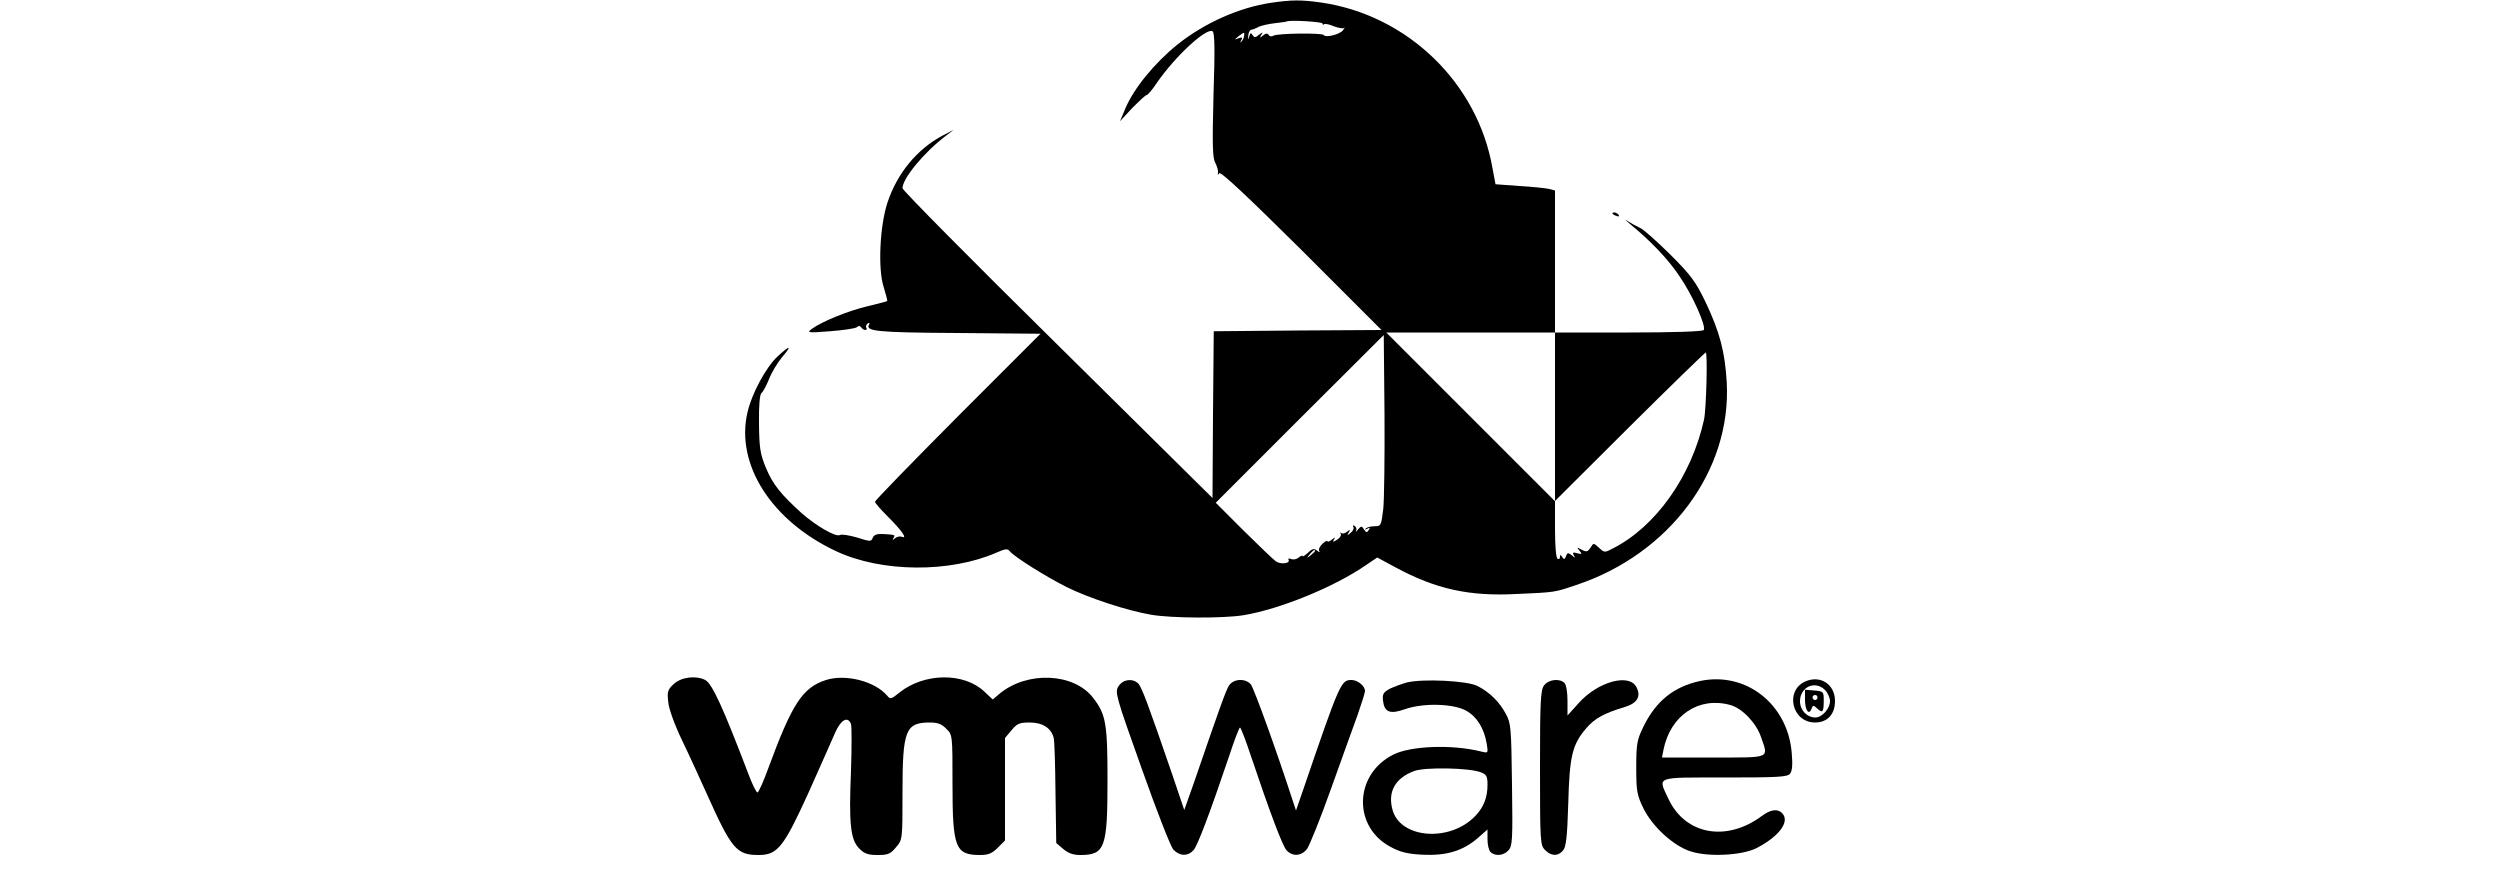<?xml version="1.0" standalone="no"?>
<!DOCTYPE svg PUBLIC "-//W3C//DTD SVG 20010904//EN"
 "http://www.w3.org/TR/2001/REC-SVG-20010904/DTD/svg10.dtd">
<svg version="1.0" xmlns="http://www.w3.org/2000/svg"
 width="1000pt" height="350pt" viewBox="0 0 1000 350"
 preserveAspectRatio="xMidYMid meet">

<g transform="translate(0,350) scale(0.1,-0.1)"
fill="#000000" stroke="none">
<path d="M5085 3489 c-128 -19 -266 -80 -375 -167 -93 -75 -176 -177 -209
-257 l-21 -50 49 53 c28 28 53 52 58 52 4 0 23 22 40 48 72 105 198 222 223
207 9 -5 10 -75 4 -254 -5 -199 -4 -252 7 -272 7 -13 12 -31 11 -39 -2 -11 0
-11 5 -3 6 8 112 -92 329 -307 l320 -320 -336 -2 -335 -3 -3 -333 -2 -334
-620 613 c-341 336 -620 618 -620 626 0 39 85 143 175 211 l30 23 -44 -23
c-102 -54 -182 -150 -221 -268 -31 -93 -39 -268 -15 -339 9 -29 15 -54 14 -55
-2 -2 -38 -11 -79 -21 -77 -18 -182 -61 -222 -90 -22 -16 -18 -17 72 -10 52 4
100 11 107 16 7 7 14 6 18 -1 3 -5 11 -10 16 -10 6 0 8 4 4 9 -3 5 0 13 6 17
7 4 9 3 6 -3 -18 -28 26 -33 352 -35 l333 -3 -331 -331 c-182 -183 -331 -336
-331 -341 0 -5 23 -31 50 -58 57 -57 82 -92 57 -82 -8 3 -20 0 -27 -6 -10 -9
-11 -9 -6 1 8 13 7 13 -43 16 -23 1 -35 -3 -40 -15 -6 -16 -10 -16 -63 1 -31
9 -62 14 -68 10 -16 -10 -96 37 -153 87 -84 76 -116 116 -143 181 -24 58 -27
81 -28 180 -1 70 3 115 10 120 6 4 19 29 30 55 10 27 34 66 52 88 42 49 33 50
-18 3 -46 -43 -103 -148 -120 -223 -49 -208 96 -435 355 -556 181 -85 455 -87
642 -5 36 16 44 16 53 4 20 -23 141 -99 226 -142 86 -43 243 -95 339 -111 82
-14 285 -15 368 -2 146 24 365 113 493 202 l43 29 74 -40 c160 -86 293 -116
483 -106 155 7 151 6 239 36 373 124 621 457 602 810 -7 122 -28 202 -84 320
-40 83 -58 108 -142 192 -54 53 -108 102 -122 107 -13 6 -35 18 -49 27 -14 9
-9 4 10 -12 82 -67 153 -141 198 -209 52 -75 107 -199 97 -215 -4 -6 -120 -10
-301 -10 l-294 0 0 284 0 284 -22 6 c-13 3 -67 9 -120 12 l-96 7 -12 64 c-59
341 -340 613 -686 663 -79 11 -116 11 -199 -1z m205 -83 c0 -5 3 -7 6 -3 4 3
21 0 39 -8 19 -7 37 -10 41 -7 5 4 3 0 -4 -9 -13 -17 -70 -31 -77 -19 -6 9
-187 7 -202 -3 -6 -4 -15 -3 -18 3 -5 8 -12 7 -23 -2 -13 -11 -14 -11 -7 2 8
13 7 13 -9 1 -14 -12 -19 -12 -26 -1 -6 10 -9 9 -13 -6 -4 -15 -5 -14 -4 4 1
12 7 23 12 23 6 1 18 5 28 11 10 5 39 12 65 15 26 3 48 6 49 7 8 7 143 -1 143
-8z m-314 -51 c-1 -8 -6 -18 -11 -22 -4 -5 -5 -2 0 6 6 11 4 13 -11 8 -18 -7
-18 -7 0 8 24 18 25 18 22 0z m1244 -1522 l0 -337 298 297 c164 163 302 297
305 297 8 0 2 -230 -7 -269 -50 -226 -193 -428 -365 -515 -32 -17 -34 -17 -55
3 -22 20 -22 20 -34 0 -11 -16 -16 -18 -35 -8 -20 11 -21 11 -9 -4 11 -13 10
-15 -9 -10 -17 5 -20 3 -14 -8 8 -12 6 -12 -8 0 -14 11 -18 11 -23 -4 -5 -13
-9 -14 -15 -3 -7 10 -9 11 -9 0 0 -7 -4 -10 -10 -7 -6 4 -10 54 -10 118 l0
112 -337 337 -338 338 338 0 337 0 0 -337z m-687 -369 c-8 -66 -9 -69 -35 -69
-14 0 -30 -4 -35 -9 -5 -5 -2 -6 6 -1 10 6 12 4 6 -5 -7 -11 -10 -11 -19 2 -9
15 -11 15 -24 0 -7 -9 -11 -12 -8 -5 4 6 1 15 -5 19 -7 4 -9 3 -6 -3 4 -6 -1
-17 -10 -24 -14 -12 -16 -12 -8 1 7 12 6 13 -7 3 -8 -7 -19 -9 -23 -5 -5 4 -6
2 -2 -3 3 -6 -3 -17 -15 -24 -16 -10 -19 -10 -12 1 6 10 4 10 -9 -1 -9 -7 -17
-10 -17 -6 0 5 -9 0 -20 -10 -11 -10 -17 -23 -13 -29 4 -6 1 -6 -8 1 -13 10
-20 9 -37 -8 -12 -11 -22 -17 -22 -13 0 3 -7 1 -15 -6 -8 -7 -22 -10 -30 -6
-9 3 -14 2 -11 -3 9 -15 -32 -20 -51 -6 -10 7 -68 63 -129 123 l-111 111 336
336 336 335 3 -313 c1 -173 -1 -345 -5 -383z m-273 -168 c0 -2 -8 -10 -17 -17
-16 -13 -17 -12 -4 4 13 16 21 21 21 13z"/>
<path d="M6450 2646 c0 -2 7 -7 16 -10 8 -3 12 -2 9 4 -6 10 -25 14 -25 6z"/>
<path d="M2695 764 c-24 -22 -27 -31 -22 -72 2 -27 26 -93 57 -157 29 -60 72
-155 97 -210 99 -221 119 -245 207 -245 76 0 100 30 199 247 46 104 95 212
107 241 23 53 51 69 64 36 3 -9 3 -93 0 -187 -9 -214 -2 -276 33 -311 20 -21
36 -26 73 -26 42 0 52 4 74 31 26 30 26 31 26 220 0 249 12 279 110 279 30 0
47 -6 65 -25 25 -24 25 -25 25 -220 0 -256 11 -285 110 -285 33 0 48 6 71 29
l29 29 0 205 0 205 26 31 c22 27 33 31 73 31 52 0 87 -23 96 -63 3 -12 6 -111
7 -220 l3 -199 28 -24 c20 -17 40 -24 68 -24 99 0 109 29 109 298 0 227 -6
264 -57 330 -77 101 -264 109 -375 17 l-27 -23 -34 32 c-82 77 -240 75 -339
-4 -33 -27 -37 -28 -49 -13 -49 58 -166 88 -245 63 -93 -30 -135 -93 -229
-348 -20 -56 -41 -102 -45 -102 -5 0 -21 33 -36 73 -101 265 -145 362 -173
377 -37 19 -96 12 -126 -16z"/>
<path d="M6800 776 c-105 -23 -176 -80 -226 -182 -26 -53 -29 -69 -29 -164 0
-95 3 -110 28 -162 36 -74 120 -151 188 -173 71 -24 208 -17 266 13 92 48 134
107 101 140 -18 18 -46 14 -81 -12 -141 -105 -306 -75 -373 68 -43 92 -58 86
225 86 210 0 251 2 261 15 9 11 11 36 7 82 -15 196 -183 328 -367 289z m121
-96 c48 -13 104 -72 123 -128 30 -87 43 -82 -190 -82 l-206 0 6 31 c27 137
141 214 267 179z"/>
<path d="M7223 775 c-85 -36 -56 -165 37 -165 50 0 80 33 80 86 0 66 -57 104
-117 79z m77 -35 c11 -11 20 -31 20 -45 0 -29 -32 -65 -58 -65 -34 0 -62 29
-62 65 0 57 60 85 100 45z"/>
<path d="M7220 701 c0 -42 16 -64 26 -36 6 15 8 15 24 0 21 -19 25 -13 25 35
0 33 -2 35 -37 38 l-38 3 0 -40z m50 9 c0 -5 -4 -10 -10 -10 -5 0 -10 5 -10
10 0 6 5 10 10 10 6 0 10 -4 10 -10z"/>
<path d="M4474 755 c-15 -23 -12 -36 92 -327 59 -167 116 -313 127 -326 25
-27 58 -28 81 -3 16 18 65 147 143 378 20 62 40 113 43 113 3 0 23 -51 43
-112 78 -232 127 -361 143 -379 24 -26 59 -24 82 5 10 14 53 120 95 238 42
117 90 251 107 297 16 46 30 90 30 97 0 20 -29 44 -54 44 -42 0 -46 -8 -195
-444 l-27 -78 -11 33 c-68 210 -158 458 -170 472 -23 25 -69 22 -87 -5 -13
-21 -36 -85 -141 -391 l-38 -107 -48 142 c-93 271 -122 350 -136 364 -23 22
-61 17 -79 -11z"/>
<path d="M5627 770 c-21 -6 -51 -17 -68 -25 -25 -14 -30 -21 -27 -47 5 -47 28
-56 87 -35 73 26 195 23 246 -6 43 -24 72 -71 82 -133 6 -37 6 -37 -23 -30
-115 29 -282 23 -352 -13 -157 -80 -161 -291 -7 -370 37 -20 68 -27 127 -30
94 -4 158 15 217 65 l41 36 0 -39 c0 -22 5 -44 12 -51 18 -18 53 -15 72 7 16
17 17 44 14 263 -3 227 -4 246 -25 283 -25 47 -64 86 -113 111 -40 21 -219 30
-283 14z m296 -359 c23 -9 27 -16 27 -50 0 -51 -15 -89 -48 -124 -101 -107
-301 -92 -332 24 -20 72 11 127 87 155 43 16 218 13 266 -5z"/>
<path d="M6176 758 c-14 -19 -16 -68 -16 -330 0 -295 1 -309 20 -328 25 -25
52 -26 72 -2 12 13 17 53 21 187 5 191 16 237 72 302 33 39 71 60 154 85 50
15 66 42 47 79 -28 57 -154 23 -231 -63 l-45 -50 0 59 c0 33 -5 64 -12 71 -20
20 -65 14 -82 -10z"/>
</g>
</svg>
